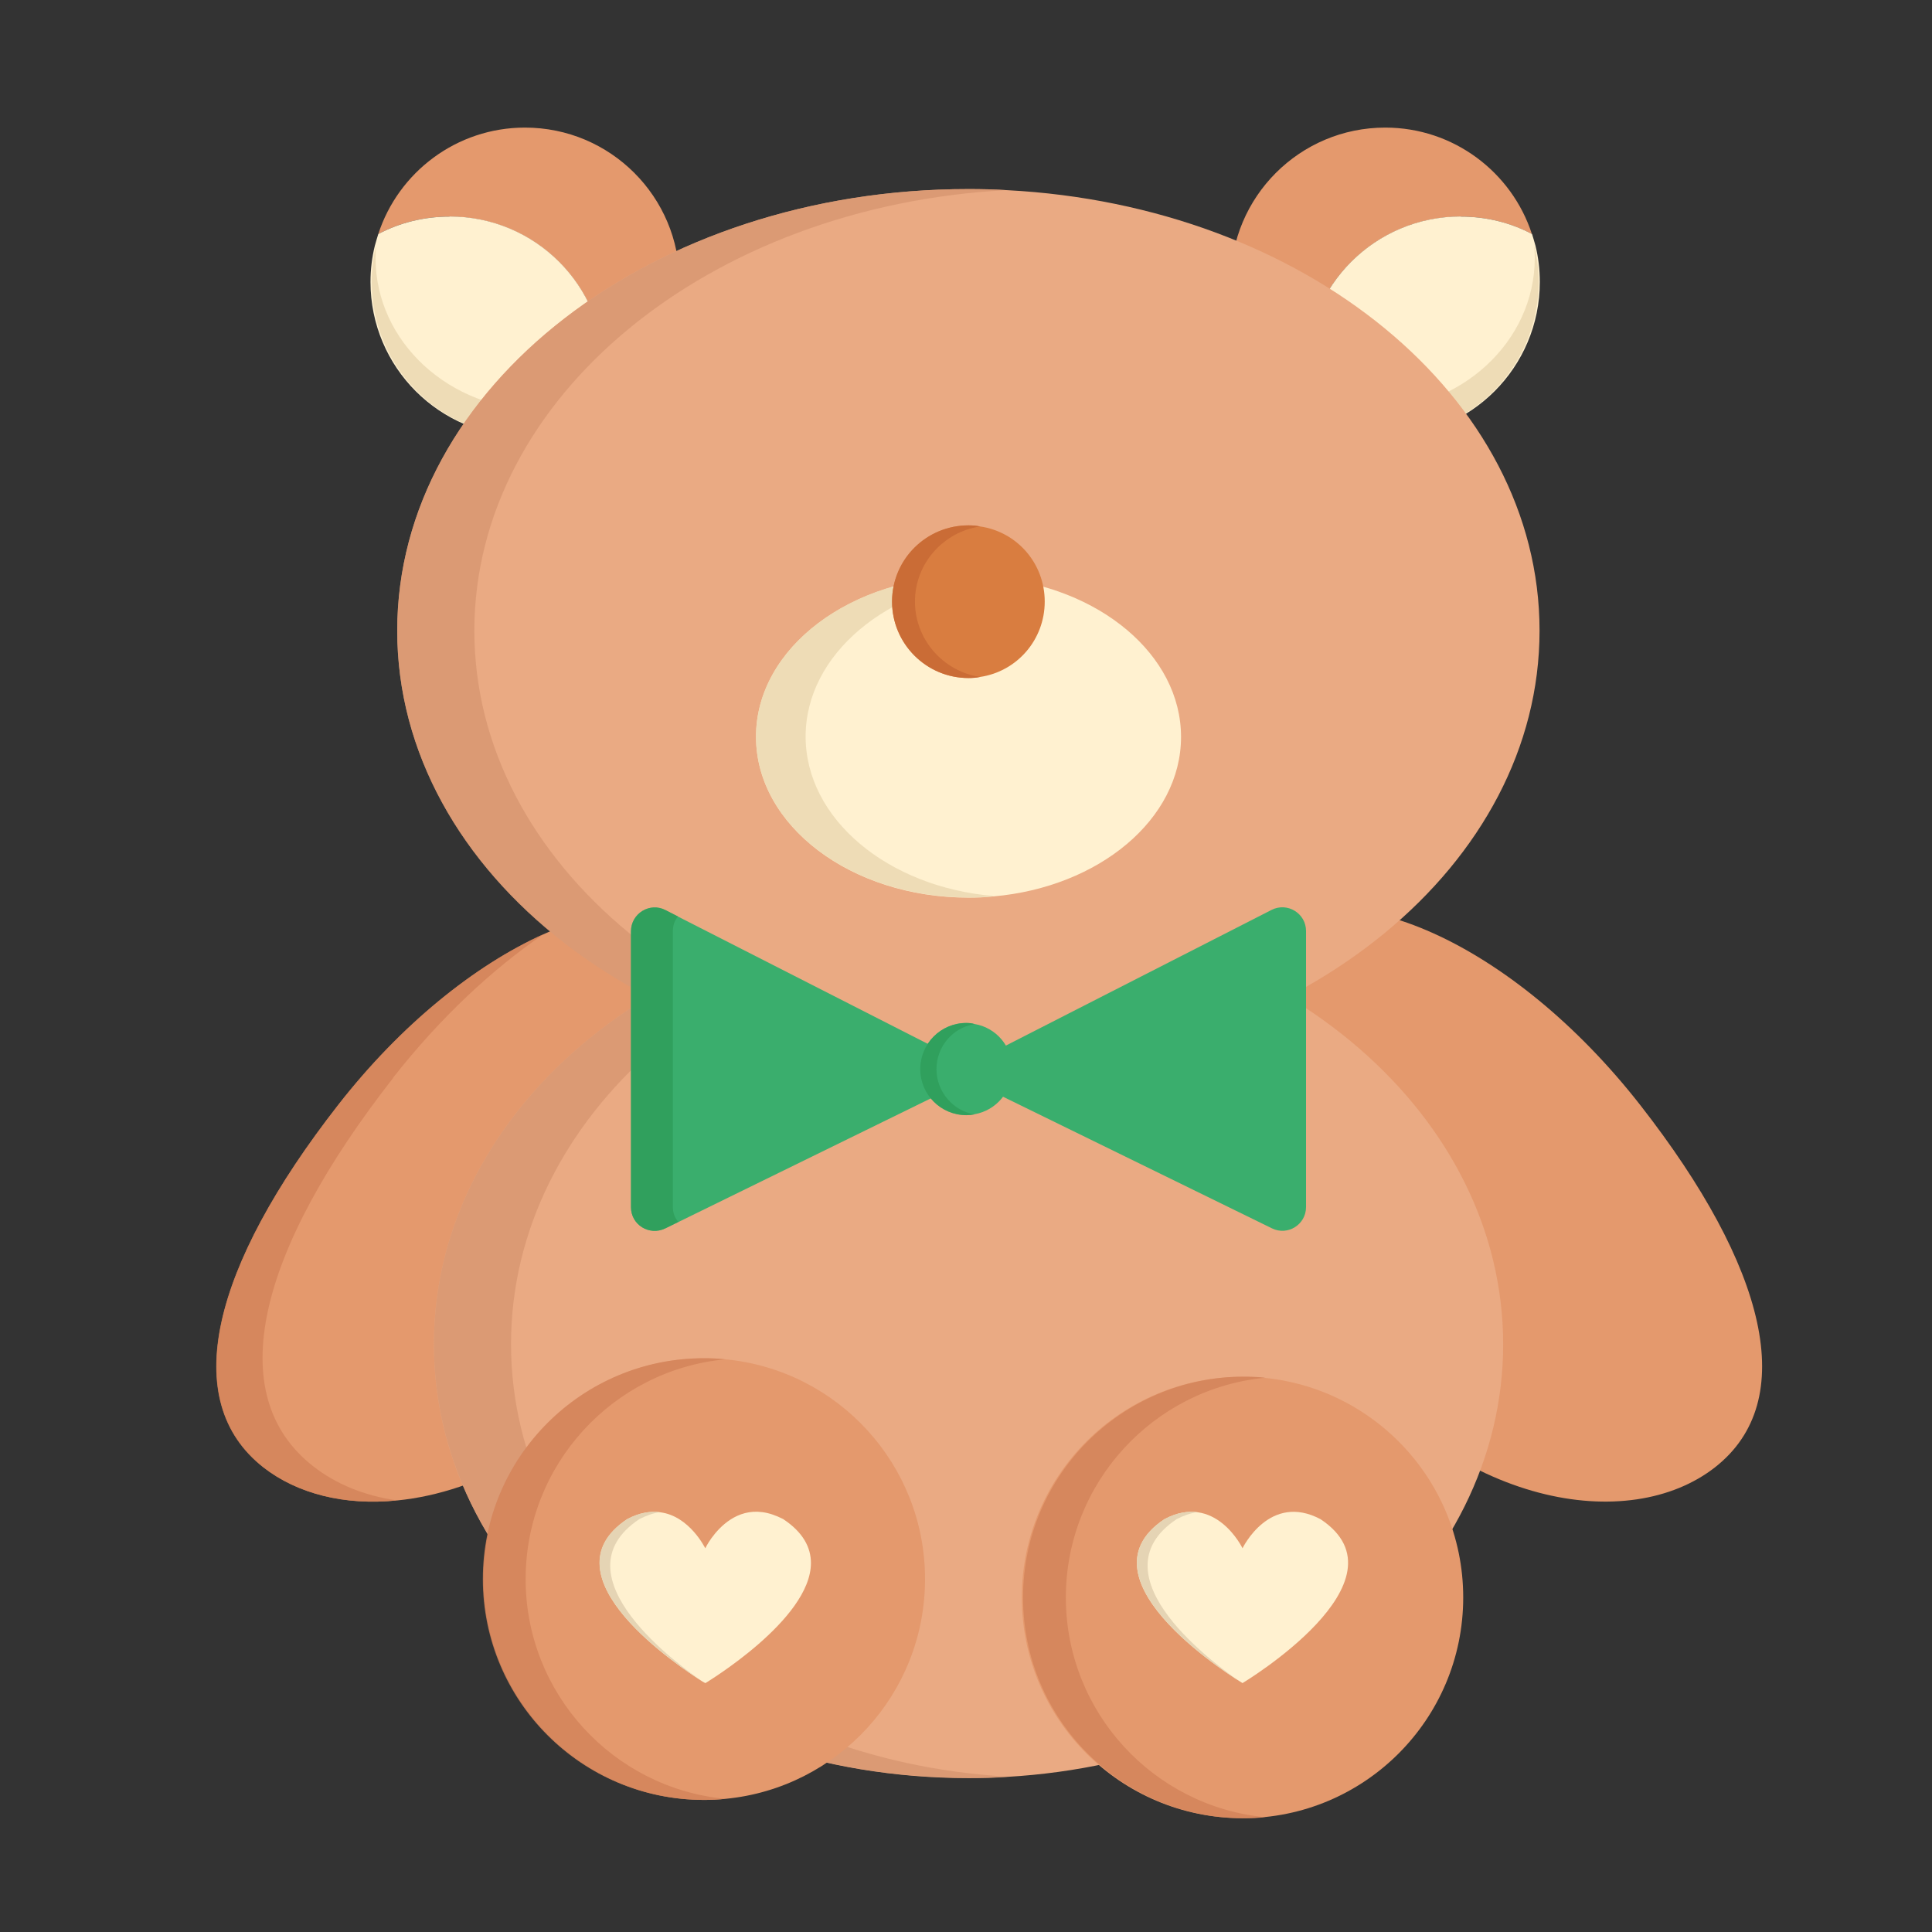 <?xml version="1.0" encoding="UTF-8"?><svg id="a" xmlns="http://www.w3.org/2000/svg" viewBox="0 0 141.73 141.73"><rect x="0" y="0" width="141.73" height="141.73" fill="#333333" stroke="none"/><defs><style>.b{fill:#3aae6d;}.c{fill:#d69570;opacity:.72;}.d{fill:#e4996d;}.e{fill:#e5d4b4;}.f{fill:#fff1d0;}.g{fill:#2d9b58;opacity:.76;}.h{fill:#d38259;opacity:.82;}.i{fill:#d97d40;}.j{fill:#eaaa83;}.k{fill:#c66834;opacity:.81;}.l{fill:#ead7b0;opacity:.79;}</style></defs><g><g><path class="d" d="M90.28,20.69c0,4.38,2.47,8.17,6.1,10.06-.38-1.11-.57-2.3-.57-3.53,0-6.27,5.08-11.33,11.34-11.33,1.89,0,3.66,.45,5.23,1.28-1.47-4.53-5.74-7.81-10.76-7.81-6.27,0-11.34,5.08-11.34,11.33Z"/><path class="f" d="M107.16,15.89c1.89,0,3.66,.45,5.23,1.28,.09,.28,.17,.57,.25,.85,.21,.85,.32,1.74,.32,2.66,0,6.27-5.08,11.34-11.33,11.34-1.89,0-3.68-.45-5.25-1.28-.15-.47-.28-.96-.38-1.45-.13-.68-.19-1.38-.19-2.08,0-6.27,5.08-11.33,11.34-11.33Z"/></g><path class="l" d="M95.91,29.3c.09,.49,.23,.98,.38,1.45,1.57,.83,3.36,1.28,5.25,1.28,6.25,0,11.33-5.08,11.33-11.34,0-.92-.11-1.81-.32-2.66,.02,.3,.04,.59,.04,.89,0,6.17-5.45,11.17-12.16,11.17-1.59,0-3.11-.28-4.51-.79Z"/></g><g><g><path class="d" d="M49.85,20.69c0,4.38-2.47,8.17-6.1,10.06,.38-1.11,.57-2.3,.57-3.53,0-6.27-5.08-11.33-11.34-11.33-1.89,0-3.66,.45-5.23,1.28,1.47-4.53,5.74-7.81,10.76-7.81,6.27,0,11.34,5.08,11.34,11.33Z"/><path class="f" d="M32.98,15.89c-1.89,0-3.66,.45-5.23,1.28-.09,.28-.17,.57-.25,.85-.21,.85-.32,1.74-.32,2.66,0,6.27,5.08,11.34,11.33,11.34,1.89,0,3.68-.45,5.25-1.28,.15-.47,.28-.96,.38-1.45,.13-.68,.19-1.38,.19-2.08,0-6.27-5.08-11.33-11.34-11.33Z"/></g><path class="l" d="M44.23,29.3c-.09,.49-.23,.98-.38,1.45-1.57,.83-3.36,1.28-5.25,1.28-6.25,0-11.33-5.08-11.33-11.34,0-.92,.11-1.81,.32-2.66-.02,.3-.04,.59-.04,.89,0,6.17,5.45,11.17,12.16,11.17,1.59,0,3.11-.28,4.51-.79Z"/></g><path class="d" d="M52.93,68.43c-3.15-2.45-7.89-2.25-13.02,.09-5.06,2.28-10.49,6.64-15.1,12.55-9.27,11.87-11.72,21.69-5.47,26.58,2.47,1.93,5.95,2.81,9.8,2.42h.02c5.89-.59,12.7-4.11,18.33-11.29,9.27-11.87,11.72-25.46,5.46-30.35Z"/><path class="d" d="M97.67,98.77c9.28,11.88,21.87,13.76,28.13,8.88,6.26-4.89,3.81-14.7-5.47-26.58s-21.87-17.54-28.13-12.65-3.81,18.48,5.47,30.35Z"/><path class="j" d="M73.88,66.9c-.92-.08-1.89-.09-2.83-.09-21.67,0-39.22,14.23-39.22,31.81s17.55,31.82,39.22,31.82c.94,0,1.91-.02,2.83-.09,20.33-1.17,36.39-14.93,36.39-31.73s-16.06-30.54-36.39-31.71Z"/><circle class="d" cx="91.15" cy="117.19" r="16.19"/><path class="f" d="M96.88,111.45c-3.74-1.99-5.72,2.11-5.73,2.13,0-.01-1.99-4.12-5.73-2.13-6.78,4.52,5.7,12,5.73,12.02h0s12.51-7.5,5.73-12.02Z"/><path class="c" d="M73.88,130.34c-.92,.08-1.89,.09-2.83,.09-21.67,0-39.22-14.25-39.22-31.82s17.55-31.81,39.22-31.81c.94,0,1.91,.02,2.83,.09-20.35,1.17-36.39,14.91-36.39,31.71s16.04,30.56,36.39,31.73Z"/><path class="j" d="M73.87,13.95c-.92-.06-1.87-.08-2.83-.08-23.14,0-41.9,14.5-41.9,32.39s18.76,32.41,41.9,32.41c.96,0,1.91-.02,2.83-.08,21.82-1.13,39.07-15.16,39.07-32.33S95.69,15.08,73.87,13.95Z"/><path class="f" d="M72.88,42.36c-.6-.08-1.21-.09-1.83-.09-8.63,0-15.59,5.27-15.59,11.78s6.97,11.8,15.59,11.8c.62,0,1.23-.02,1.83-.09,7.74-.68,13.76-5.66,13.76-11.7s-6.02-11.02-13.76-11.68Z"/><path class="l" d="M72.88,65.75c-.6,.08-1.21,.09-1.83,.09-8.63,0-15.59-5.29-15.59-11.8s6.97-11.78,15.59-11.78c.62,0,1.23,.02,1.83,.09-7.76,.66-13.78,5.64-13.78,11.68s6.02,11.04,13.78,11.7Z"/><path class="i" d="M71.9,38.62c-.28-.06-.57-.08-.85-.08-3.1,0-5.61,2.51-5.61,5.59s2.51,5.61,5.61,5.61c.28,0,.57-.02,.85-.08,2.7-.4,4.74-2.72,4.74-5.53s-2.04-5.12-4.74-5.51Z"/><path class="c" d="M73.87,78.6c-.92,.06-1.87,.08-2.83,.08-23.14,0-41.9-14.5-41.9-32.41S47.9,13.87,71.04,13.87c.96,0,1.91,.02,2.83,.08-21.82,1.13-39.07,15.16-39.07,32.32s17.25,31.2,39.07,32.33Z"/><path class="d" d="M53.23,99.72c-.51-.06-1.04-.08-1.57-.08-8.95,0-16.2,7.27-16.2,16.2s7.25,16.2,16.2,16.2c.53,0,1.06-.02,1.57-.08,8.21-.79,14.63-7.7,14.63-16.12s-6.42-15.33-14.63-16.12Z"/><path class="f" d="M57.46,111.44c-.55-.28-1.06-.45-1.53-.51-1.85-.25-3.11,1.04-3.74,1.91-.3,.42-.45,.74-.45,.74-.02-.02-1.15-2.36-3.3-2.64-.72-.09-1.51,.02-2.43,.51-6.29,4.19,3.96,10.91,5.53,11.91,.13,.08,.21,.11,.21,.11,.02-.02,7.74-4.64,7.74-8.81,0-1.13-.57-2.25-2.02-3.21Z"/><g><path class="b" d="M69.07,77.09l-19.33-9.85-.92-.47c-1.15-.6-2.53,.25-2.53,1.55v20.25c0,1.28,1.34,2.11,2.51,1.55l.96-.47,19.27-9.44c1.3-.62,1.3-2.45,.04-3.11Z"/><path class="b" d="M95.81,88.55v-20.25c0-1.3-1.37-2.14-2.53-1.55l-20.25,10.34c-1.28,.65-1.26,2.48,.03,3.11l20.25,9.91c1.16,.57,2.5-.28,2.5-1.56Z"/><path class="b" d="M71.49,75.12c-.19-.06-.4-.08-.6-.08-1.87,0-3.38,1.51-3.38,3.38s1.51,3.38,3.38,3.38c.21,0,.42-.02,.6-.06,1.59-.28,2.77-1.66,2.77-3.32s-1.19-3.04-2.77-3.3Z"/><path class="g" d="M49.76,89.64l-.96,.47c-1.17,.57-2.51-.26-2.51-1.55v-20.25c0-1.3,1.38-2.15,2.53-1.55l.92,.47c-.25,.28-.38,.66-.38,1.08v20.25c0,.42,.15,.79,.4,1.08Z"/><path class="g" d="M71.49,81.75c-.19,.04-.4,.06-.6,.06-1.87,0-3.38-1.51-3.38-3.38s1.51-3.38,3.38-3.38c.21,0,.42,.02,.6,.08-1.59,.25-2.79,1.64-2.79,3.3s1.21,3.06,2.79,3.32Z"/></g><path class="h" d="M53.19,131.96c-.51,.06-1.04,.08-1.57,.08-8.95,0-16.2-7.25-16.2-16.2s7.25-16.2,16.2-16.2c.53,0,1.06,.02,1.57,.08-8.21,.79-14.63,7.72-14.63,16.12s6.42,15.33,14.63,16.12Z"/><path class="h" d="M92.82,133.31c-.51,.06-1.04,.08-1.57,.08-8.95,0-16.2-7.25-16.2-16.2s7.25-16.2,16.2-16.2c.53,0,1.06,.02,1.57,.08-8.21,.79-14.63,7.72-14.63,16.12s6.42,15.33,14.63,16.12Z"/><path class="k" d="M71.9,49.66c-.28,.06-.57,.08-.85,.08-3.1,0-5.61-2.51-5.61-5.61s2.51-5.59,5.61-5.59c.28,0,.57,.02,.85,.08-2.7,.4-4.78,2.72-4.78,5.51s2.08,5.13,4.78,5.53Z"/><path class="h" d="M28.84,79.08c-9.95,12.72-12.57,23.24-5.87,28.48,1.68,1.32,3.78,2.17,6.15,2.51-3.85,.4-7.32-.49-9.8-2.42-6.25-4.89-3.79-14.7,5.47-26.58,4.61-5.91,10.04-10.27,15.1-12.55-3.81,2.6-7.64,6.19-11.06,10.55Z"/><path class="e" d="M51.53,123.35c-1.57-1-11.82-7.72-5.53-11.91,.92-.49,1.72-.6,2.43-.51-.47,.06-.98,.23-1.53,.51-6.27,4.19,3.13,10.87,4.62,11.91Z"/><path class="e" d="M90.95,123.35c-1.57-1-11.82-7.72-5.53-11.91,.92-.49,1.72-.6,2.43-.51-.47,.06-.98,.23-1.53,.51-6.27,4.19,3.13,10.87,4.62,11.91Z"/></svg>